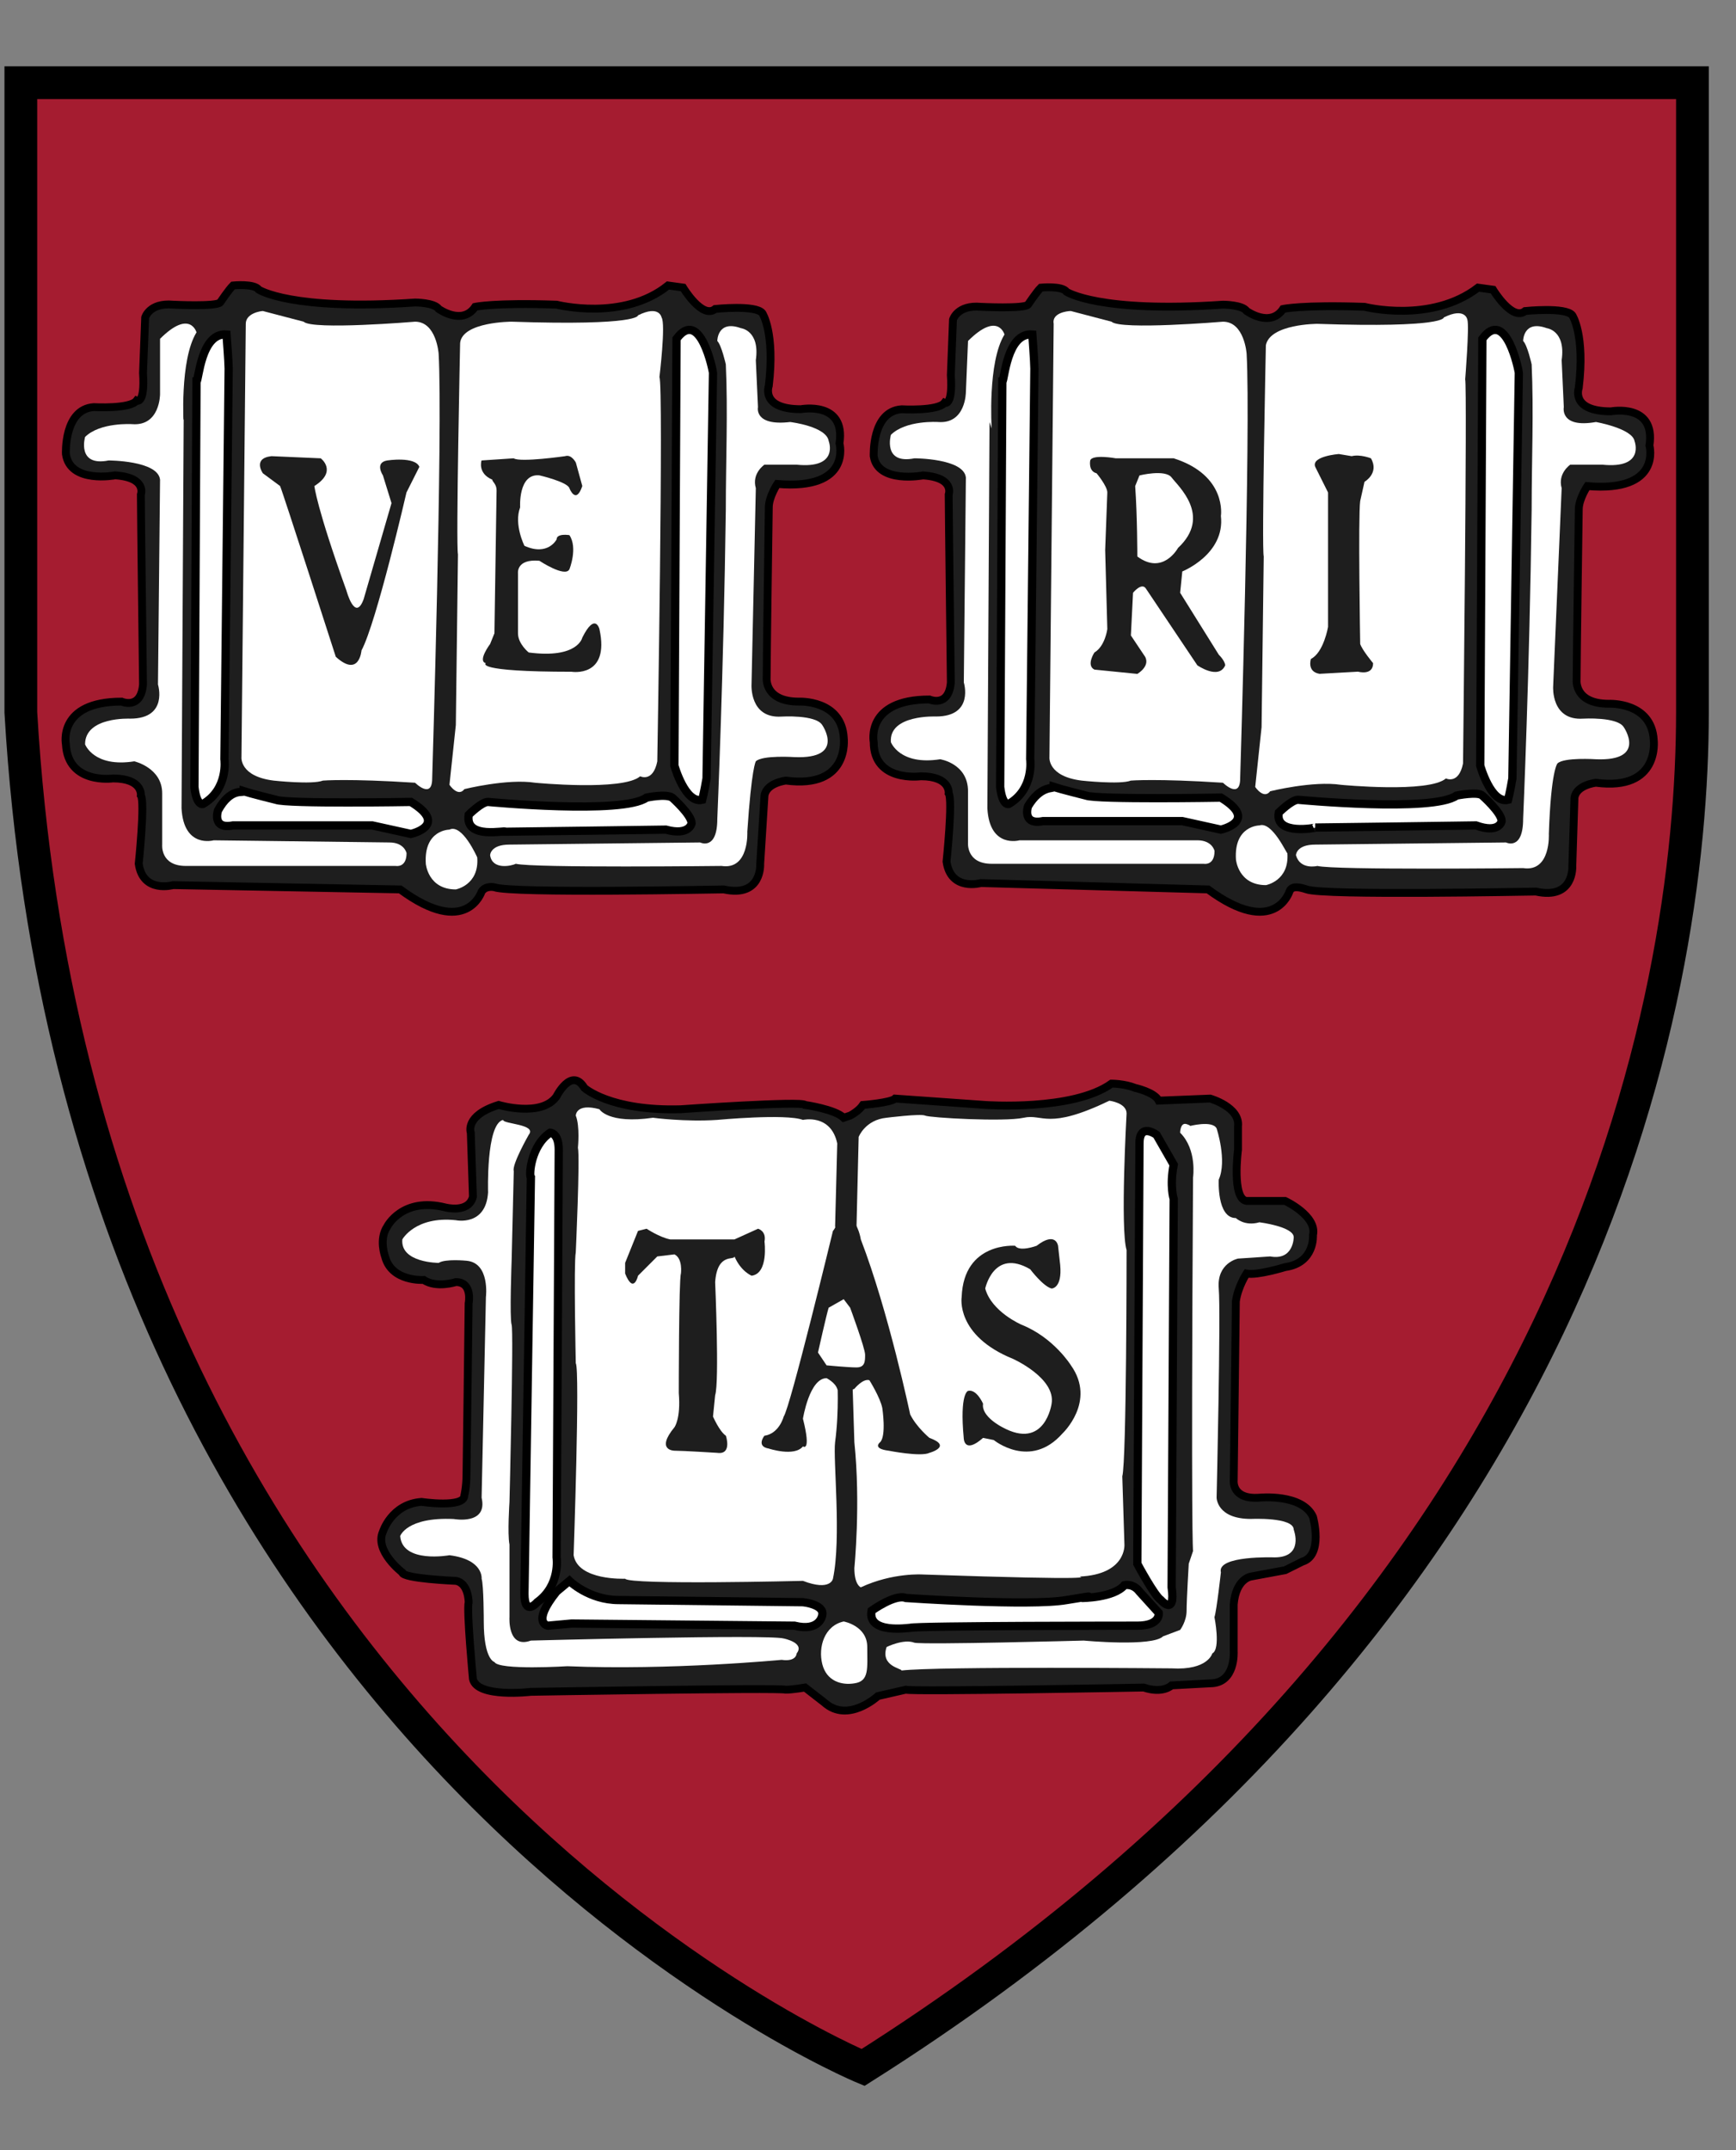 <svg width="21" height="26" viewBox="0 0 21 26" fill="none" xmlns="http://www.w3.org/2000/svg">
<rect x="0" y="0" width="21" height="26" fill="#808080" stroke="none"/>
<path d="M0.277 1H20.498V8.613C20.498 12.097 19.202 19.503 10.465 25C10.465 25 1.003 21.052 0.277 8.613V1Z" fill="#A51C30"/>
<path d="M0.252 1H20.473V8.613C20.473 12.097 19.176 19.477 10.44 25C10.44 25 0.978 21.077 0.252 8.613V1Z" stroke="black" stroke-width="0.396"/>
<path d="M15.598 10.781C15.598 10.781 15.417 11.348 14.613 10.755L11.865 10.678C11.865 10.678 11.502 10.781 11.45 10.419C11.45 10.419 11.528 9.671 11.476 9.594C11.476 9.594 11.502 9.387 11.139 9.387C11.139 9.387 10.569 9.465 10.569 8.974C10.569 8.974 10.465 8.458 11.243 8.458C11.243 8.458 11.476 8.561 11.502 8.252C11.502 8.252 11.476 6.136 11.476 5.981C11.476 5.981 11.554 5.774 11.165 5.749C11.165 5.749 10.621 5.852 10.569 5.516C10.569 5.516 10.543 4.974 10.906 4.949C10.906 4.949 11.347 4.974 11.425 4.871C11.425 4.871 11.528 4.923 11.502 4.536L11.528 3.865C11.528 3.865 11.58 3.684 11.865 3.71C11.865 3.71 12.384 3.736 12.436 3.684C12.436 3.684 12.539 3.529 12.591 3.478C12.591 3.478 12.85 3.452 12.902 3.529C12.902 3.529 13.291 3.787 14.795 3.684C14.795 3.684 15.028 3.684 15.08 3.761C15.08 3.761 15.365 3.968 15.521 3.736C15.521 3.736 15.754 3.684 16.506 3.71C16.506 3.71 17.309 3.916 17.88 3.478L18.061 3.503C18.061 3.503 18.294 3.89 18.45 3.761C18.45 3.761 18.942 3.71 19.02 3.813C19.02 3.813 19.176 4.045 19.098 4.69C19.098 4.69 18.994 4.974 19.487 4.974C19.487 4.974 20.031 4.871 19.953 5.387C19.953 5.387 20.109 5.955 19.202 5.878C19.202 5.878 19.098 6.032 19.098 6.161C19.098 6.161 19.072 8.02 19.072 8.226C19.072 8.226 19.046 8.51 19.461 8.51C19.461 8.51 19.979 8.484 20.005 8.949C20.005 8.949 20.083 9.568 19.305 9.465C19.305 9.465 19.072 9.49 19.046 9.645L19.02 10.471C19.02 10.471 19.046 10.884 18.579 10.781C18.502 10.781 16.013 10.832 15.806 10.755C15.728 10.729 15.624 10.703 15.598 10.781Z" fill="white"/>
<path d="M10.284 13.516C10.284 13.516 10.387 13.464 10.439 13.387C10.439 13.387 10.776 13.361 10.828 13.31L11.917 13.387C11.917 13.387 12.98 13.464 13.446 13.129C13.446 13.129 13.602 13.129 13.731 13.181C13.731 13.181 13.965 13.232 14.017 13.335L14.639 13.31C14.639 13.31 15.002 13.413 14.976 13.645V13.929C14.976 13.929 14.898 14.523 15.079 14.548H15.546C15.546 14.548 15.935 14.729 15.883 14.961C15.883 14.961 15.909 15.297 15.546 15.348C15.546 15.348 15.209 15.452 15.079 15.426C15.079 15.426 14.976 15.581 14.95 15.761L14.924 17.903C14.924 17.903 14.898 18.136 15.235 18.11C15.235 18.11 15.753 18.058 15.883 18.342C15.883 18.342 16.013 18.806 15.753 18.884L15.546 18.987L15.131 19.064C15.131 19.064 14.95 19.09 14.924 19.4V19.968C14.924 19.968 14.95 20.355 14.639 20.355L14.172 20.381C14.172 20.381 14.068 20.484 13.835 20.406C13.835 20.406 11.035 20.458 10.957 20.432L10.62 20.484C10.62 20.484 10.258 20.819 9.972 20.561L9.739 20.381C9.739 20.381 9.584 20.406 9.506 20.406C9.428 20.381 6.421 20.432 6.421 20.432C6.421 20.432 5.773 20.51 5.721 20.277C5.721 20.277 5.643 19.452 5.669 19.348C5.669 19.348 5.669 19.116 5.514 19.09C5.514 19.09 4.865 19.064 4.865 18.987C4.865 18.987 4.528 18.755 4.632 18.497C4.632 18.497 4.736 18.161 5.099 18.136C5.099 18.136 5.617 18.213 5.617 18.058C5.617 18.058 5.643 17.955 5.643 17.8C5.643 17.8 5.669 15.864 5.669 15.736C5.669 15.736 5.721 15.477 5.514 15.477C5.514 15.477 5.28 15.555 5.125 15.452C5.125 15.452 4.736 15.477 4.658 15.168C4.658 15.168 4.58 14.961 4.684 14.806C4.684 14.806 4.865 14.445 5.384 14.574C5.384 14.574 5.669 14.652 5.721 14.445L5.695 13.671C5.695 13.671 5.617 13.464 6.032 13.335C6.032 13.335 6.55 13.49 6.732 13.232C6.732 13.232 6.913 12.871 7.069 13.129C7.069 13.129 7.38 13.413 8.236 13.387C8.236 13.387 9.713 13.284 9.739 13.335C9.739 13.335 10.102 13.387 10.206 13.49L10.284 13.516Z" fill="white"/>
<path d="M5.826 10.781C5.826 10.781 5.644 11.348 4.841 10.755L2.093 10.703C2.093 10.703 1.73 10.806 1.678 10.445C1.678 10.445 1.756 9.697 1.704 9.619C1.704 9.619 1.73 9.413 1.367 9.413C1.367 9.413 0.823 9.49 0.797 9C0.797 9 0.693 8.484 1.471 8.484C1.471 8.484 1.704 8.587 1.73 8.277C1.73 8.277 1.704 6.161 1.704 5.981C1.704 5.981 1.782 5.774 1.393 5.748C1.393 5.748 0.848 5.852 0.797 5.49C0.797 5.49 0.771 4.948 1.134 4.923C1.134 4.923 1.574 4.948 1.652 4.845C1.652 4.845 1.756 4.897 1.73 4.51L1.756 3.839C1.756 3.839 1.808 3.658 2.093 3.684C2.093 3.684 2.611 3.71 2.663 3.658C2.663 3.658 2.767 3.503 2.819 3.452C2.819 3.452 3.078 3.426 3.13 3.503C3.13 3.503 3.519 3.761 5.022 3.658C5.022 3.658 5.255 3.658 5.307 3.736C5.307 3.736 5.592 3.942 5.748 3.71C5.748 3.71 5.981 3.658 6.733 3.684C6.733 3.684 7.537 3.89 8.081 3.452L8.263 3.477C8.263 3.477 8.496 3.865 8.652 3.736C8.652 3.736 9.144 3.684 9.222 3.787C9.222 3.787 9.377 4.019 9.3 4.665C9.3 4.665 9.196 4.948 9.688 4.948C9.688 4.948 10.233 4.845 10.155 5.361C10.155 5.361 10.311 5.929 9.403 5.852C9.403 5.852 9.3 6.006 9.3 6.136C9.3 6.136 9.274 7.994 9.274 8.2C9.274 8.2 9.248 8.484 9.663 8.484C9.663 8.484 10.181 8.458 10.207 8.923C10.207 8.923 10.285 9.542 9.507 9.439C9.507 9.439 9.274 9.465 9.248 9.619L9.196 10.445C9.196 10.445 9.222 10.858 8.755 10.755C8.677 10.755 6.189 10.806 5.981 10.729C5.981 10.729 5.878 10.703 5.826 10.781Z" fill="white"/>
<path d="M15.598 10.781C15.598 10.781 15.417 11.348 14.613 10.755L11.865 10.678C11.865 10.678 11.502 10.781 11.45 10.419C11.45 10.419 11.528 9.671 11.476 9.594C11.476 9.594 11.502 9.387 11.139 9.387C11.139 9.387 10.569 9.465 10.569 8.974C10.569 8.974 10.465 8.458 11.243 8.458C11.243 8.458 11.476 8.561 11.502 8.252C11.502 8.252 11.476 6.136 11.476 5.981C11.476 5.981 11.554 5.774 11.165 5.749C11.165 5.749 10.621 5.852 10.569 5.516C10.569 5.516 10.543 4.974 10.906 4.949C10.906 4.949 11.347 4.974 11.425 4.871C11.425 4.871 11.528 4.923 11.502 4.536L11.528 3.865C11.528 3.865 11.58 3.684 11.865 3.71C11.865 3.71 12.384 3.736 12.436 3.684C12.436 3.684 12.539 3.529 12.591 3.478C12.591 3.478 12.85 3.452 12.902 3.529C12.902 3.529 13.291 3.787 14.795 3.684C14.795 3.684 15.028 3.684 15.08 3.761C15.08 3.761 15.365 3.968 15.521 3.736C15.521 3.736 15.754 3.684 16.506 3.71C16.506 3.71 17.309 3.916 17.88 3.478L18.061 3.503C18.061 3.503 18.294 3.89 18.45 3.761C18.45 3.761 18.942 3.71 19.02 3.813C19.02 3.813 19.176 4.045 19.098 4.69C19.098 4.69 18.994 4.974 19.487 4.974C19.487 4.974 20.031 4.871 19.953 5.387C19.953 5.387 20.109 5.955 19.202 5.878C19.202 5.878 19.098 6.032 19.098 6.161C19.098 6.161 19.072 8.02 19.072 8.226C19.072 8.226 19.046 8.51 19.461 8.51C19.461 8.51 19.979 8.484 20.005 8.949C20.005 8.949 20.083 9.568 19.305 9.465C19.305 9.465 19.072 9.49 19.046 9.645L19.02 10.471C19.02 10.471 19.046 10.884 18.579 10.781C18.502 10.781 16.013 10.832 15.806 10.755C15.728 10.729 15.624 10.703 15.598 10.781Z" fill="#1E1E1E"/>
<path d="M15.598 10.781C15.598 10.781 15.417 11.348 14.613 10.755L11.865 10.678C11.865 10.678 11.502 10.781 11.45 10.419C11.45 10.419 11.528 9.671 11.476 9.594C11.476 9.594 11.502 9.387 11.139 9.387C11.139 9.387 10.569 9.465 10.569 8.974C10.569 8.974 10.465 8.458 11.243 8.458C11.243 8.458 11.476 8.561 11.502 8.252C11.502 8.252 11.476 6.136 11.476 5.981C11.476 5.981 11.554 5.774 11.165 5.749C11.165 5.749 10.621 5.852 10.569 5.516C10.569 5.516 10.543 4.974 10.906 4.949C10.906 4.949 11.347 4.974 11.425 4.871C11.425 4.871 11.528 4.923 11.502 4.536L11.528 3.865C11.528 3.865 11.58 3.684 11.865 3.71C11.865 3.71 12.384 3.736 12.436 3.684C12.436 3.684 12.539 3.529 12.591 3.478C12.591 3.478 12.85 3.452 12.902 3.529C12.902 3.529 13.291 3.787 14.795 3.684C14.795 3.684 15.028 3.684 15.08 3.761C15.08 3.761 15.365 3.968 15.521 3.736C15.521 3.736 15.754 3.684 16.506 3.71C16.506 3.71 17.309 3.916 17.88 3.478L18.061 3.503C18.061 3.503 18.294 3.89 18.45 3.761C18.45 3.761 18.942 3.71 19.02 3.813C19.02 3.813 19.176 4.045 19.098 4.69C19.098 4.69 18.994 4.974 19.487 4.974C19.487 4.974 20.031 4.871 19.953 5.387C19.953 5.387 20.109 5.955 19.202 5.878C19.202 5.878 19.098 6.032 19.098 6.161C19.098 6.161 19.072 8.02 19.072 8.226C19.072 8.226 19.046 8.51 19.461 8.51C19.461 8.51 19.979 8.484 20.005 8.949C20.005 8.949 20.083 9.568 19.305 9.465C19.305 9.465 19.072 9.49 19.046 9.645L19.02 10.471C19.02 10.471 19.046 10.884 18.579 10.781C18.502 10.781 16.013 10.832 15.806 10.755C15.728 10.729 15.624 10.703 15.598 10.781Z" stroke="black" stroke-width="0.095"/>
<path d="M12.488 4.045C12.488 4.045 12.513 4.38 12.513 4.458C12.513 4.535 12.462 9.18 12.462 9.18C12.462 9.18 12.513 9.542 12.202 9.722C12.202 9.722 12.125 9.748 12.099 9.516L12.125 4.613C12.15 4.613 12.176 4.019 12.488 4.045Z" fill="white"/>
<path d="M12.488 4.045C12.488 4.045 12.513 4.38 12.513 4.458C12.513 4.535 12.462 9.18 12.462 9.18C12.462 9.18 12.513 9.542 12.202 9.722C12.202 9.722 12.125 9.748 12.099 9.516L12.125 4.613C12.15 4.613 12.176 4.019 12.488 4.045Z" stroke="black" stroke-width="0.1"/>
<path d="M11.944 9.774C11.944 9.774 11.97 5.181 11.97 5.103C11.944 5.026 11.996 5.181 11.996 5.181C11.996 5.181 11.944 4.381 12.151 4.045C12.151 4.045 12.073 3.761 11.71 4.123L11.684 4.742C11.684 4.742 11.684 5.129 11.348 5.103C11.348 5.103 10.959 5.077 10.777 5.258C10.777 5.258 10.674 5.619 11.062 5.542C11.062 5.542 11.659 5.542 11.684 5.774L11.659 8.252C11.659 8.252 11.788 8.664 11.322 8.664C11.322 8.664 10.751 8.639 10.777 8.974C10.777 8.974 10.881 9.258 11.373 9.181C11.373 9.181 11.71 9.232 11.71 9.568V10.187C11.71 10.187 11.684 10.445 11.996 10.445H14.562C14.562 10.445 14.692 10.471 14.692 10.29C14.692 10.29 14.666 10.161 14.484 10.161H12.333C12.333 10.161 11.97 10.264 11.944 9.774Z" fill="white"/>
<path d="M12.436 9.749C12.436 9.749 12.358 9.981 12.617 9.929H14.302L14.769 10.032C14.769 10.032 15.236 9.929 14.769 9.645C14.769 9.645 13.265 9.671 13.136 9.62C13.136 9.62 12.825 9.542 12.747 9.516C12.747 9.542 12.591 9.49 12.436 9.749Z" fill="white"/>
<path d="M12.436 9.749C12.436 9.749 12.358 9.981 12.617 9.929H14.302L14.769 10.032C14.769 10.032 15.236 9.929 14.769 9.645C14.769 9.645 13.265 9.671 13.136 9.62C13.136 9.62 12.825 9.542 12.747 9.516C12.747 9.542 12.591 9.49 12.436 9.749Z" stroke="black" stroke-width="0.1"/>
<path d="M15.236 9.981C15.236 9.981 14.925 9.981 14.951 10.393C14.951 10.393 14.977 10.703 15.314 10.703C15.314 10.703 15.599 10.652 15.573 10.316C15.573 10.342 15.392 9.929 15.236 9.981Z" fill="white"/>
<path d="M15.469 9.826C15.469 9.826 15.624 9.671 15.702 9.671C15.702 9.671 17.335 9.826 17.62 9.62C17.62 9.62 17.879 9.568 17.931 9.62C17.931 9.62 18.165 9.826 18.165 9.929C18.165 9.929 18.139 10.084 17.854 9.981C17.854 9.981 16.013 10.007 15.909 10.007C15.935 10.007 15.417 10.11 15.469 9.826Z" fill="white"/>
<path d="M15.469 9.826C15.469 9.826 15.624 9.671 15.702 9.671C15.702 9.671 17.335 9.826 17.62 9.62C17.62 9.62 17.879 9.568 17.931 9.62C17.931 9.62 18.165 9.826 18.165 9.929C18.165 9.929 18.139 10.084 17.854 9.981C17.854 9.981 16.013 10.007 15.909 10.007C15.935 10.007 15.417 10.11 15.469 9.826Z" stroke="black" stroke-width="0.1"/>
<path d="M15.677 10.342C15.677 10.342 15.677 10.213 15.91 10.213L18.217 10.187C18.217 10.187 18.425 10.29 18.425 9.903C18.425 9.903 18.503 8.123 18.528 6.161C18.528 5.568 18.554 4.974 18.528 4.406C18.528 4.406 18.477 4.174 18.425 4.123C18.425 4.123 18.425 3.865 18.71 3.968C18.71 3.968 18.943 3.994 18.891 4.355L18.917 4.923C18.917 4.923 18.865 5.181 19.306 5.103C19.306 5.103 19.747 5.181 19.773 5.335C19.773 5.335 19.902 5.671 19.384 5.619H18.995C18.995 5.619 18.84 5.723 18.891 5.903L18.788 8.303C18.788 8.303 18.762 8.716 19.151 8.69C19.151 8.69 19.565 8.665 19.643 8.794C19.643 8.794 19.928 9.206 19.306 9.181C19.306 9.181 18.917 9.155 18.84 9.232C18.84 9.232 18.762 9.31 18.736 10.084C18.736 10.084 18.762 10.548 18.425 10.497C18.425 10.497 16.143 10.523 15.936 10.471C15.936 10.471 15.729 10.523 15.677 10.342Z" fill="white"/>
<path d="M12.746 3.916L12.695 9.155C12.695 9.155 12.669 9.387 13.084 9.439C13.084 9.439 13.55 9.49 13.68 9.439C13.68 9.439 13.991 9.413 14.794 9.465C14.794 9.465 15.002 9.671 15.002 9.413C15.002 9.413 15.132 5.181 15.08 4.277C15.08 4.277 15.054 3.89 14.794 3.89C14.794 3.89 13.55 3.994 13.446 3.89L12.954 3.761C12.902 3.761 12.721 3.787 12.746 3.916Z" fill="white"/>
<path d="M15.313 4.174C15.313 4.174 15.261 6.626 15.287 6.729L15.261 8.793L15.184 9.516C15.184 9.516 15.287 9.671 15.365 9.568C15.365 9.568 15.883 9.439 16.221 9.49C16.221 9.49 17.283 9.593 17.491 9.413C17.491 9.413 17.646 9.49 17.698 9.232C17.698 9.232 17.75 4.664 17.724 4.587C17.724 4.587 17.776 3.942 17.75 3.864C17.75 3.864 17.724 3.71 17.465 3.839C17.465 3.839 17.491 3.968 15.935 3.916C15.935 3.916 15.365 3.916 15.313 4.174Z" fill="white"/>
<path d="M17.932 4.097L17.906 9.258C17.906 9.258 18.036 9.723 18.243 9.671C18.243 9.671 18.269 9.568 18.295 9.413L18.373 4.51C18.373 4.484 18.217 3.71 17.932 4.097Z" fill="white"/>
<path d="M17.932 4.097L17.906 9.258C17.906 9.258 18.036 9.723 18.243 9.671C18.243 9.671 18.269 9.568 18.295 9.413L18.373 4.51C18.373 4.484 18.217 3.71 17.932 4.097Z" stroke="black" stroke-width="0.1"/>
<path d="M15.91 5.645C15.858 5.516 16.195 5.49 16.195 5.49L16.351 5.516C16.454 5.49 16.584 5.542 16.584 5.542C16.688 5.722 16.506 5.826 16.506 5.826L16.454 6.058C16.428 6.239 16.454 7.787 16.454 7.787C16.48 7.864 16.61 8.019 16.61 8.019C16.61 8.174 16.428 8.122 16.428 8.122L15.962 8.148C15.806 8.122 15.858 7.968 15.858 7.968C16.013 7.89 16.065 7.581 16.065 7.581V5.955L15.91 5.645Z" fill="#1E1E1E"/>
<path d="M13.706 7.168L13.68 7.684L13.835 7.916C13.939 8.045 13.758 8.149 13.758 8.149L13.239 8.097C13.136 8.045 13.239 7.89 13.239 7.89C13.369 7.813 13.395 7.607 13.395 7.607L13.369 6.652L13.395 5.955C13.395 5.878 13.265 5.723 13.265 5.723C13.162 5.697 13.188 5.568 13.188 5.568C13.213 5.49 13.498 5.542 13.498 5.542H14.198C14.847 5.749 14.769 6.239 14.769 6.239C14.821 6.703 14.302 6.91 14.302 6.91L14.276 7.168L14.743 7.916C14.821 7.994 14.821 8.045 14.821 8.045C14.743 8.226 14.484 8.045 14.484 8.045L13.861 7.116C13.81 7.039 13.706 7.168 13.706 7.168ZM13.732 5.878C13.758 6.239 13.758 6.729 13.758 6.729C14.069 6.961 14.25 6.626 14.25 6.626C14.665 6.239 14.25 5.878 14.173 5.774C14.095 5.671 13.784 5.749 13.784 5.749L13.732 5.878Z" fill="#1E1E1E"/>
<path d="M10.284 13.516C10.284 13.516 10.387 13.464 10.439 13.387C10.439 13.387 10.776 13.361 10.828 13.31L11.917 13.387C11.917 13.387 12.98 13.464 13.446 13.129C13.446 13.129 13.602 13.129 13.731 13.181C13.731 13.181 13.965 13.232 14.017 13.335L14.639 13.31C14.639 13.31 15.002 13.413 14.976 13.645V13.929C14.976 13.929 14.898 14.523 15.079 14.548H15.546C15.546 14.548 15.935 14.729 15.883 14.961C15.883 14.961 15.909 15.297 15.546 15.348C15.546 15.348 15.209 15.452 15.079 15.426C15.079 15.426 14.976 15.581 14.95 15.761L14.924 17.903C14.924 17.903 14.898 18.136 15.235 18.11C15.235 18.11 15.753 18.058 15.883 18.342C15.883 18.342 16.013 18.806 15.753 18.884L15.546 18.987L15.131 19.064C15.131 19.064 14.95 19.09 14.924 19.4V19.968C14.924 19.968 14.95 20.355 14.639 20.355L14.172 20.381C14.172 20.381 14.068 20.484 13.835 20.406C13.835 20.406 11.035 20.458 10.957 20.432L10.62 20.484C10.62 20.484 10.258 20.819 9.972 20.561L9.739 20.381C9.739 20.381 9.584 20.406 9.506 20.406C9.428 20.381 6.421 20.432 6.421 20.432C6.421 20.432 5.773 20.51 5.721 20.277C5.721 20.277 5.643 19.452 5.669 19.348C5.669 19.348 5.669 19.116 5.514 19.09C5.514 19.09 4.865 19.064 4.865 18.987C4.865 18.987 4.528 18.755 4.632 18.497C4.632 18.497 4.736 18.161 5.099 18.136C5.099 18.136 5.617 18.213 5.617 18.058C5.617 18.058 5.643 17.955 5.643 17.8C5.643 17.8 5.669 15.864 5.669 15.736C5.669 15.736 5.721 15.477 5.514 15.477C5.514 15.477 5.28 15.555 5.125 15.452C5.125 15.452 4.736 15.477 4.658 15.168C4.658 15.168 4.58 14.961 4.684 14.806C4.684 14.806 4.865 14.445 5.384 14.574C5.384 14.574 5.669 14.652 5.721 14.445L5.695 13.671C5.695 13.671 5.617 13.464 6.032 13.335C6.032 13.335 6.55 13.49 6.732 13.232C6.732 13.232 6.913 12.871 7.069 13.129C7.069 13.129 7.38 13.413 8.236 13.387C8.236 13.387 9.713 13.284 9.739 13.335C9.739 13.335 10.102 13.387 10.206 13.49L10.284 13.516Z" fill="#1E1E1E"/>
<path d="M10.284 13.49C10.284 13.49 10.387 13.438 10.439 13.361C10.439 13.361 10.776 13.335 10.828 13.284L11.917 13.361C11.917 13.361 12.98 13.438 13.446 13.103C13.446 13.103 13.602 13.103 13.731 13.155C13.731 13.155 13.965 13.206 14.017 13.309L14.639 13.284C14.639 13.284 15.002 13.387 14.976 13.619V13.903C14.976 13.903 14.898 14.497 15.079 14.522H15.546C15.546 14.522 15.935 14.703 15.883 14.935C15.883 14.935 15.909 15.271 15.546 15.322C15.546 15.322 15.209 15.426 15.079 15.4C15.079 15.4 14.976 15.555 14.95 15.735L14.924 17.903C14.924 17.903 14.898 18.135 15.235 18.11C15.235 18.11 15.753 18.058 15.883 18.342C15.883 18.342 16.013 18.806 15.753 18.884L15.546 18.987L15.131 19.064C15.131 19.064 14.95 19.09 14.924 19.4V19.968C14.924 19.968 14.95 20.355 14.639 20.355L14.172 20.38C14.172 20.38 14.068 20.484 13.835 20.406C13.835 20.406 11.035 20.458 10.957 20.432L10.62 20.509C10.62 20.509 10.258 20.845 9.972 20.587L9.739 20.406C9.739 20.406 9.584 20.432 9.506 20.432C9.428 20.406 6.421 20.458 6.421 20.458C6.421 20.458 5.773 20.535 5.721 20.303C5.721 20.303 5.643 19.477 5.669 19.374C5.669 19.374 5.669 19.142 5.514 19.116C5.514 19.116 4.865 19.09 4.865 19.013C4.865 19.013 4.528 18.755 4.632 18.522C4.632 18.522 4.736 18.187 5.099 18.161C5.099 18.161 5.617 18.238 5.617 18.084C5.617 18.084 5.643 17.98 5.643 17.826C5.643 17.826 5.669 15.89 5.669 15.761C5.669 15.761 5.721 15.503 5.514 15.503C5.514 15.503 5.28 15.58 5.125 15.477C5.125 15.477 4.736 15.503 4.658 15.193C4.658 15.193 4.58 14.987 4.684 14.832C4.684 14.832 4.865 14.471 5.384 14.6C5.384 14.6 5.669 14.677 5.721 14.471L5.695 13.697C5.695 13.697 5.617 13.49 6.032 13.361C6.032 13.361 6.55 13.516 6.732 13.258C6.732 13.258 6.913 12.897 7.069 13.155C7.069 13.155 7.38 13.438 8.236 13.413C8.236 13.413 9.713 13.309 9.739 13.361C9.739 13.361 10.102 13.413 10.206 13.516L10.284 13.49Z" stroke="black" stroke-width="0.095"/>
<path d="M10.725 19.916C10.725 19.916 10.932 19.813 11.062 19.864C11.191 19.89 13.11 19.838 13.11 19.838C13.11 19.838 13.939 19.916 14.069 19.787L14.276 19.709C14.276 19.709 14.354 19.606 14.354 19.477C14.354 19.348 14.38 18.909 14.38 18.909L14.432 18.755C14.432 18.755 14.406 18.6 14.432 14.239C14.432 14.239 14.483 13.903 14.276 13.697C14.276 13.697 14.276 13.568 14.354 13.593C14.432 13.619 14.38 13.619 14.38 13.619C14.38 13.619 14.665 13.542 14.717 13.645C14.717 13.645 14.846 14.032 14.743 14.264C14.743 14.264 14.717 14.729 14.95 14.729C14.95 14.729 15.054 14.832 15.235 14.78C15.235 14.78 15.65 14.832 15.65 14.961C15.65 14.961 15.65 15.245 15.365 15.193L14.976 15.219C14.976 15.219 14.717 15.271 14.743 15.58C14.769 15.89 14.717 18.109 14.717 18.109C14.717 18.109 14.717 18.367 15.132 18.367C15.132 18.367 15.65 18.342 15.65 18.497C15.65 18.497 15.78 18.832 15.417 18.832C15.417 18.832 14.717 18.806 14.769 19.013C14.769 19.013 14.717 19.477 14.691 19.555C14.691 19.555 14.769 19.942 14.665 19.993C14.665 19.993 14.613 20.2 14.172 20.174C14.172 20.174 11.347 20.148 10.906 20.2C10.906 20.174 10.647 20.148 10.725 19.916Z" fill="white"/>
<path d="M10.206 19.607C10.206 19.607 10.491 19.658 10.491 19.916C10.491 20.174 10.517 20.329 10.336 20.355C10.18 20.381 9.999 20.329 9.947 20.123C9.895 19.916 9.973 19.658 10.206 19.607Z" fill="white"/>
<path d="M10.543 19.477C10.543 19.477 10.828 19.271 10.958 19.323C10.958 19.323 12.461 19.426 12.902 19.348C13.369 19.271 13.083 19.323 13.083 19.323C13.083 19.323 13.472 19.323 13.602 19.168C13.602 19.168 13.706 19.142 13.783 19.245L14.017 19.503C14.017 19.503 14.043 19.658 13.757 19.658C13.757 19.658 11.087 19.658 11.009 19.684C10.984 19.684 10.491 19.761 10.543 19.477Z" fill="white"/>
<path d="M10.543 19.477C10.543 19.477 10.828 19.271 10.958 19.323C10.958 19.323 12.461 19.426 12.902 19.348C13.369 19.271 13.083 19.323 13.083 19.323C13.083 19.323 13.472 19.323 13.602 19.168C13.602 19.168 13.706 19.142 13.783 19.245L14.017 19.503C14.017 19.503 14.043 19.658 13.757 19.658C13.757 19.658 11.087 19.658 11.009 19.684C10.984 19.684 10.491 19.761 10.543 19.477Z" stroke="black" stroke-width="0.1"/>
<path d="M6.655 13.697C6.655 13.697 6.759 13.697 6.759 13.903L6.733 18.832C6.733 18.832 6.784 19.168 6.499 19.374C6.499 19.374 6.344 19.555 6.344 19.271L6.422 14.239C6.396 14.213 6.422 13.852 6.655 13.697Z" fill="white"/>
<path d="M6.655 13.697C6.655 13.697 6.759 13.697 6.759 13.903L6.733 18.832C6.733 18.832 6.784 19.168 6.499 19.374C6.499 19.374 6.344 19.555 6.344 19.271L6.422 14.239C6.396 14.213 6.422 13.852 6.655 13.697Z" stroke="black" stroke-width="0.1"/>
<path d="M6.396 13.722C6.396 13.722 6.189 14.084 6.215 14.161L6.189 15.245C6.189 15.245 6.163 15.942 6.189 16.019C6.215 16.097 6.163 18.161 6.163 18.161C6.163 18.161 6.137 18.548 6.163 18.677V19.555C6.163 19.555 6.137 19.942 6.422 19.838C6.422 19.838 9.3 19.761 9.481 19.813C9.481 19.813 9.74 19.864 9.637 19.993C9.637 19.993 9.637 20.097 9.455 20.071C9.455 20.071 8.107 20.2 6.863 20.148C6.863 20.148 6.033 20.2 5.981 20.097C5.981 20.097 5.852 20.071 5.852 19.606C5.852 19.606 5.852 19.168 5.826 19.09C5.826 19.09 5.852 18.858 5.437 18.806C5.437 18.806 4.867 18.91 4.841 18.574C4.841 18.574 4.919 18.342 5.489 18.368C5.489 18.368 5.904 18.445 5.826 18.11L5.878 15.684C5.878 15.684 5.93 15.271 5.644 15.245C5.644 15.245 5.385 15.219 5.307 15.271C5.307 15.271 4.841 15.271 4.867 14.987C4.867 14.987 5.022 14.703 5.515 14.755C5.515 14.755 5.878 14.832 5.904 14.419C5.904 14.419 5.878 13.593 6.085 13.542C6.085 13.593 6.5 13.593 6.396 13.722Z" fill="white"/>
<path d="M6.888 19.116C6.888 19.116 7.122 19.348 7.485 19.348L9.714 19.374C9.714 19.374 9.973 19.4 9.947 19.529C9.947 19.529 9.922 19.735 9.61 19.658L6.914 19.632L6.629 19.658C6.629 19.658 6.422 19.632 6.733 19.245L6.888 19.116Z" fill="white"/>
<path d="M6.888 19.116C6.888 19.116 7.122 19.348 7.485 19.348L9.714 19.374C9.714 19.374 9.973 19.4 9.947 19.529C9.947 19.529 9.922 19.735 9.61 19.658L6.914 19.632L6.629 19.658C6.629 19.658 6.422 19.632 6.733 19.245L6.888 19.116Z" stroke="black" stroke-width="0.1"/>
<path d="M13.758 18.91C13.758 18.91 13.965 19.297 14.043 19.348C14.043 19.348 14.224 19.555 14.173 19.193L14.198 14.497C14.198 14.497 14.147 14.342 14.198 14.084L13.991 13.723C13.991 13.723 13.784 13.568 13.784 13.826L13.758 18.832V18.91Z" fill="white"/>
<path d="M13.758 18.91C13.758 18.91 13.965 19.297 14.043 19.348C14.043 19.348 14.224 19.555 14.173 19.193L14.198 14.497C14.198 14.497 14.147 14.342 14.198 14.084L13.991 13.723C13.991 13.723 13.784 13.568 13.784 13.826L13.758 18.832V18.91Z" stroke="black" stroke-width="0.1"/>
<path d="M10.128 16.665C10.128 16.665 10.154 17.052 10.102 17.439C10.076 17.645 10.18 18.6 10.076 19.09C10.076 19.09 10.05 19.245 9.713 19.116C9.713 19.116 7.613 19.168 7.562 19.09C7.562 19.09 6.991 19.116 6.939 18.806C6.939 18.806 7.017 16.561 6.965 16.484C6.965 16.484 6.939 15.271 6.965 15.142C6.965 15.142 7.017 14.006 6.991 13.877C6.991 13.877 7.017 13.619 6.965 13.49C6.965 13.49 6.965 13.335 7.251 13.413C7.251 13.413 7.354 13.594 7.899 13.516C7.899 13.516 8.287 13.568 8.676 13.542C8.676 13.542 9.506 13.464 9.713 13.542C9.713 13.542 10.05 13.464 10.128 13.826L10.102 14.832L10.206 15.168L10.309 15.09L10.361 14.832L10.387 13.748C10.387 13.748 10.465 13.542 10.724 13.516C10.724 13.516 11.139 13.464 11.191 13.49C11.243 13.516 12.15 13.568 12.383 13.516C12.617 13.464 12.669 13.671 13.42 13.31C13.42 13.31 13.628 13.335 13.628 13.464C13.628 13.464 13.55 14.858 13.628 15.116C13.628 15.116 13.628 17.671 13.576 17.852L13.602 18.677C13.602 18.677 13.628 19.039 13.057 19.064C13.057 19.064 13.42 19.116 11.165 19.039C11.165 19.039 10.802 19.013 10.413 19.194C10.413 19.194 10.335 19.168 10.335 18.961C10.335 18.961 10.413 18.187 10.335 17.439L10.309 16.613L10.128 16.665Z" fill="white"/>
<path d="M8.651 15.503C8.651 15.503 8.703 16.716 8.651 16.871L8.625 17.129C8.625 17.129 8.703 17.309 8.781 17.361C8.781 17.361 8.859 17.593 8.677 17.568C8.677 17.568 8.262 17.542 8.159 17.542C8.159 17.542 7.925 17.542 8.159 17.258C8.159 17.258 8.237 17.155 8.211 16.845C8.211 16.845 8.211 15.477 8.237 15.4C8.237 15.4 8.262 15.219 8.159 15.168L7.951 15.193L7.718 15.426C7.718 15.426 7.666 15.658 7.562 15.4V15.271L7.718 14.884L7.822 14.858C7.822 14.858 7.977 14.961 8.107 14.987H8.885L9.17 14.858C9.17 14.858 9.273 14.884 9.248 15.013C9.248 15.013 9.299 15.4 9.092 15.426C9.092 15.426 8.962 15.374 8.885 15.193C8.885 15.245 8.677 15.142 8.651 15.503Z" fill="#1E1E1E"/>
<path d="M12.28 15.064C12.28 15.064 11.658 15.013 11.633 15.684C11.633 15.684 11.555 16.148 12.255 16.432C12.255 16.432 12.773 16.664 12.721 16.974C12.721 16.974 12.643 17.542 12.125 17.258C12.125 17.258 11.866 17.129 11.892 16.974C11.892 16.974 11.814 16.793 11.71 16.819C11.71 16.819 11.607 16.845 11.658 17.387C11.658 17.387 11.658 17.593 11.892 17.387L12.021 17.413C12.021 17.413 12.462 17.774 12.851 17.335C12.851 17.335 13.266 16.948 12.955 16.51C12.955 16.51 12.747 16.174 12.358 16.019C12.358 16.019 11.995 15.864 11.918 15.581C11.918 15.581 12.021 15.09 12.462 15.348C12.462 15.348 12.618 15.555 12.721 15.581C12.721 15.581 12.851 15.581 12.825 15.297L12.799 15.064C12.799 15.064 12.773 14.884 12.54 15.064C12.54 15.064 12.332 15.142 12.28 15.064Z" fill="#1E1E1E"/>
<path d="M10.284 14.729C10.387 14.806 10.413 14.987 10.413 14.987C10.75 15.864 11.01 17.103 11.01 17.103C11.087 17.258 11.243 17.387 11.243 17.387C11.528 17.49 11.243 17.568 11.243 17.568C11.139 17.619 10.75 17.542 10.75 17.542C10.543 17.516 10.647 17.439 10.647 17.439C10.724 17.361 10.673 17.026 10.673 17.026C10.647 16.897 10.517 16.69 10.517 16.69C10.439 16.665 10.335 16.794 10.335 16.794C10.335 16.794 10.154 16.871 10.128 16.794C10.102 16.716 9.999 16.665 9.999 16.665C9.791 16.665 9.713 17.155 9.713 17.155C9.817 17.568 9.713 17.49 9.713 17.49C9.61 17.619 9.299 17.516 9.299 17.516C9.143 17.49 9.247 17.361 9.247 17.361C9.428 17.335 9.48 17.129 9.48 17.129C9.558 17.026 10.076 14.884 10.076 14.884C10.128 14.832 10.154 14.652 10.284 14.729ZM10.024 15.813C9.999 15.89 9.895 16.355 9.895 16.355L9.999 16.51C9.999 16.51 10.258 16.535 10.361 16.535C10.465 16.535 10.465 16.458 10.465 16.381C10.465 16.303 10.284 15.813 10.284 15.813L10.206 15.71L10.024 15.813Z" fill="#1E1E1E"/>
<path d="M5.826 10.781C5.826 10.781 5.644 11.348 4.841 10.755L2.093 10.703C2.093 10.703 1.73 10.806 1.678 10.445C1.678 10.445 1.756 9.697 1.704 9.619C1.704 9.619 1.73 9.413 1.367 9.413C1.367 9.413 0.823 9.49 0.797 9C0.797 9 0.693 8.484 1.471 8.484C1.471 8.484 1.704 8.587 1.73 8.277C1.73 8.277 1.704 6.161 1.704 5.981C1.704 5.981 1.782 5.774 1.393 5.748C1.393 5.748 0.848 5.852 0.797 5.49C0.797 5.49 0.771 4.948 1.134 4.923C1.134 4.923 1.574 4.948 1.652 4.845C1.652 4.845 1.756 4.897 1.73 4.51L1.756 3.839C1.756 3.839 1.808 3.658 2.093 3.684C2.093 3.684 2.611 3.71 2.663 3.658C2.663 3.658 2.767 3.503 2.819 3.452C2.819 3.452 3.078 3.426 3.13 3.503C3.13 3.503 3.519 3.761 5.022 3.658C5.022 3.658 5.255 3.658 5.307 3.736C5.307 3.736 5.592 3.942 5.748 3.71C5.748 3.71 5.981 3.658 6.733 3.684C6.733 3.684 7.537 3.89 8.081 3.452L8.263 3.477C8.263 3.477 8.496 3.865 8.652 3.736C8.652 3.736 9.144 3.684 9.222 3.787C9.222 3.787 9.377 4.019 9.3 4.665C9.3 4.665 9.196 4.948 9.688 4.948C9.688 4.948 10.233 4.845 10.155 5.361C10.155 5.361 10.311 5.929 9.403 5.852C9.403 5.852 9.3 6.006 9.3 6.136C9.3 6.136 9.274 7.994 9.274 8.2C9.274 8.2 9.248 8.484 9.663 8.484C9.663 8.484 10.181 8.458 10.207 8.923C10.207 8.923 10.285 9.542 9.507 9.439C9.507 9.439 9.274 9.465 9.248 9.619L9.196 10.445C9.196 10.445 9.222 10.858 8.755 10.755C8.677 10.755 6.189 10.806 5.981 10.729C5.981 10.729 5.878 10.703 5.826 10.781Z" fill="#1E1E1E"/>
<path d="M5.826 10.781C5.826 10.781 5.644 11.348 4.841 10.755L2.093 10.703C2.093 10.703 1.73 10.806 1.678 10.445C1.678 10.445 1.756 9.697 1.704 9.619C1.704 9.619 1.73 9.413 1.367 9.413C1.367 9.413 0.823 9.49 0.797 9C0.797 9 0.693 8.484 1.471 8.484C1.471 8.484 1.704 8.587 1.73 8.277C1.73 8.277 1.704 6.161 1.704 5.981C1.704 5.981 1.782 5.774 1.393 5.748C1.393 5.748 0.848 5.852 0.797 5.49C0.797 5.49 0.771 4.948 1.134 4.923C1.134 4.923 1.574 4.948 1.652 4.845C1.652 4.845 1.756 4.897 1.73 4.51L1.756 3.839C1.756 3.839 1.808 3.658 2.093 3.684C2.093 3.684 2.611 3.71 2.663 3.658C2.663 3.658 2.767 3.503 2.819 3.452C2.819 3.452 3.078 3.426 3.13 3.503C3.13 3.503 3.519 3.761 5.022 3.658C5.022 3.658 5.255 3.658 5.307 3.736C5.307 3.736 5.592 3.942 5.748 3.71C5.748 3.71 5.981 3.658 6.733 3.684C6.733 3.684 7.537 3.89 8.081 3.452L8.263 3.477C8.263 3.477 8.496 3.865 8.652 3.736C8.652 3.736 9.144 3.684 9.222 3.787C9.222 3.787 9.377 4.019 9.3 4.665C9.3 4.665 9.196 4.948 9.688 4.948C9.688 4.948 10.233 4.845 10.155 5.361C10.155 5.361 10.311 5.929 9.403 5.852C9.403 5.852 9.3 6.006 9.3 6.136C9.3 6.136 9.274 7.994 9.274 8.2C9.274 8.2 9.248 8.484 9.663 8.484C9.663 8.484 10.181 8.458 10.207 8.923C10.207 8.923 10.285 9.542 9.507 9.439C9.507 9.439 9.274 9.465 9.248 9.619L9.196 10.445C9.196 10.445 9.222 10.858 8.755 10.755C8.677 10.755 6.189 10.806 5.981 10.729C5.981 10.729 5.878 10.703 5.826 10.781Z" stroke="black" stroke-width="0.095"/>
<path d="M2.74 4.045C2.74 4.045 2.766 4.38 2.766 4.458C2.766 4.535 2.715 9.18 2.715 9.18C2.715 9.18 2.766 9.542 2.455 9.722C2.455 9.722 2.377 9.748 2.352 9.516L2.377 4.613C2.403 4.613 2.429 4.019 2.74 4.045Z" fill="white"/>
<path d="M2.74 4.045C2.74 4.045 2.766 4.38 2.766 4.458C2.766 4.535 2.715 9.18 2.715 9.18C2.715 9.18 2.766 9.542 2.455 9.722C2.455 9.722 2.377 9.748 2.352 9.516L2.377 4.613C2.403 4.613 2.429 4.019 2.74 4.045Z" stroke="black" stroke-width="0.1"/>
<path d="M2.196 9.774C2.196 9.774 2.222 5.181 2.222 5.077C2.196 5 2.222 5.155 2.222 5.155C2.222 5.155 2.17 4.355 2.377 4.019C2.377 4.019 2.299 3.735 1.936 4.097V4.768C1.936 4.768 1.936 5.155 1.599 5.129C1.599 5.129 1.211 5.103 1.029 5.284C1.029 5.284 0.925 5.645 1.314 5.568C1.314 5.568 1.911 5.568 1.936 5.8L1.911 8.277C1.911 8.277 2.04 8.69 1.574 8.69C1.574 8.69 1.029 8.664 1.029 9C1.029 9 1.133 9.284 1.625 9.206C1.625 9.206 1.962 9.284 1.962 9.593V10.213C1.962 10.213 1.936 10.471 2.248 10.471H4.788C4.788 10.471 4.918 10.497 4.918 10.316C4.918 10.316 4.892 10.187 4.71 10.187L2.585 10.161C2.585 10.161 2.222 10.264 2.196 9.774Z" fill="white"/>
<path d="M2.637 9.8C2.637 9.8 2.559 10.032 2.818 9.981H4.503L4.97 10.084C4.97 10.084 5.437 9.981 4.97 9.697C4.97 9.697 3.466 9.723 3.337 9.671C3.337 9.671 3.026 9.594 2.948 9.568C2.948 9.594 2.792 9.516 2.637 9.8Z" fill="white"/>
<path d="M2.637 9.8C2.637 9.8 2.559 10.032 2.818 9.981H4.503L4.97 10.084C4.97 10.084 5.437 9.981 4.97 9.697C4.97 9.697 3.466 9.723 3.337 9.671C3.337 9.671 3.026 9.594 2.948 9.568C2.948 9.594 2.792 9.516 2.637 9.8Z" stroke="black" stroke-width="0.1"/>
<path d="M5.436 10.032C5.436 10.032 5.125 10.032 5.151 10.445C5.151 10.445 5.177 10.755 5.514 10.755C5.514 10.755 5.799 10.703 5.773 10.368C5.773 10.368 5.592 9.955 5.436 10.032Z" fill="white"/>
<path d="M5.67 9.852C5.67 9.852 5.825 9.697 5.903 9.697C5.903 9.697 7.536 9.852 7.821 9.645C7.821 9.645 8.055 9.594 8.132 9.645C8.132 9.645 8.366 9.852 8.366 9.955C8.366 9.955 8.34 10.11 8.055 10.032C8.055 10.032 6.188 10.058 6.11 10.058C6.136 10.032 5.618 10.161 5.67 9.852Z" fill="white"/>
<path d="M5.67 9.852C5.67 9.852 5.825 9.697 5.903 9.697C5.903 9.697 7.536 9.852 7.821 9.645C7.821 9.645 8.055 9.594 8.132 9.645C8.132 9.645 8.366 9.852 8.366 9.955C8.366 9.955 8.34 10.11 8.055 10.032C8.055 10.032 6.188 10.058 6.11 10.058C6.136 10.032 5.618 10.161 5.67 9.852Z" stroke="black" stroke-width="0.1"/>
<path d="M5.929 10.342C5.929 10.342 5.929 10.213 6.162 10.213L8.469 10.187C8.469 10.187 8.677 10.29 8.677 9.903C8.677 9.903 8.754 8.123 8.78 6.161C8.78 5.568 8.806 4.974 8.78 4.406C8.78 4.406 8.728 4.174 8.677 4.123C8.677 4.123 8.677 3.865 8.962 3.968C8.962 3.968 9.195 3.994 9.143 4.355L9.169 4.923C9.169 4.923 9.117 5.155 9.558 5.103C9.558 5.103 9.999 5.155 10.025 5.335C10.025 5.335 10.154 5.671 9.636 5.619H9.247C9.247 5.619 9.091 5.723 9.143 5.903L9.091 8.277C9.091 8.277 9.065 8.69 9.454 8.665C9.454 8.665 9.869 8.639 9.947 8.768C9.947 8.768 10.232 9.181 9.61 9.155C9.61 9.155 9.221 9.129 9.143 9.206C9.143 9.206 9.091 9.284 9.04 10.058C9.04 10.058 9.065 10.523 8.728 10.471C8.728 10.471 6.447 10.497 6.24 10.445C6.188 10.471 5.955 10.523 5.929 10.342Z" fill="white"/>
<path d="M2.973 3.916L2.921 9.155C2.921 9.155 2.895 9.387 3.31 9.439C3.31 9.439 3.777 9.49 3.906 9.439C3.906 9.439 4.217 9.413 5.021 9.465C5.021 9.465 5.228 9.671 5.228 9.413C5.228 9.413 5.358 5.181 5.306 4.277C5.306 4.277 5.28 3.89 5.021 3.89C5.021 3.89 3.777 3.994 3.673 3.89L3.18 3.761C3.155 3.761 2.973 3.787 2.973 3.916Z" fill="white"/>
<path d="M8.184 4.097L8.158 9.258C8.158 9.258 8.288 9.723 8.495 9.671C8.495 9.671 8.521 9.568 8.547 9.413L8.625 4.51C8.625 4.484 8.469 3.71 8.184 4.097Z" fill="white"/>
<path d="M8.184 4.097L8.158 9.258C8.158 9.258 8.288 9.723 8.495 9.671C8.495 9.671 8.521 9.568 8.547 9.413L8.625 4.51C8.625 4.484 8.469 3.71 8.184 4.097Z" stroke="black" stroke-width="0.1"/>
<path d="M5.566 4.148C5.566 4.148 5.514 6.6 5.54 6.703L5.514 8.768L5.437 9.49C5.437 9.49 5.54 9.645 5.618 9.542C5.618 9.542 6.136 9.413 6.473 9.465C6.473 9.465 7.536 9.568 7.744 9.387C7.744 9.387 7.899 9.465 7.951 9.207C7.951 9.207 8.029 4.639 7.977 4.561C7.977 4.561 8.055 3.916 8.003 3.839C8.003 3.839 7.977 3.684 7.718 3.813C7.718 3.813 7.744 3.942 6.188 3.89C6.188 3.89 5.592 3.89 5.566 4.148Z" fill="white"/>
<path d="M5.073 5.645L4.917 5.955C4.917 5.955 4.554 7.529 4.373 7.865C4.373 7.865 4.347 8.2 4.062 7.942C4.062 7.942 3.414 5.929 3.388 5.877L3.18 5.723C3.18 5.723 3.051 5.542 3.284 5.516L3.88 5.542C3.88 5.542 4.088 5.697 3.803 5.877C3.803 5.877 3.829 6.136 4.191 7.142C4.191 7.142 4.295 7.529 4.399 7.245L4.736 6.084L4.632 5.748C4.632 5.748 4.528 5.594 4.684 5.568C4.684 5.568 5.021 5.516 5.073 5.645Z" fill="#1E1E1E"/>
<path d="M6.007 5.929L5.981 7.658L5.929 7.787C5.929 7.787 5.773 7.994 5.877 8.019C5.877 8.019 5.722 8.123 6.914 8.123C6.914 8.123 7.381 8.2 7.251 7.606C7.251 7.606 7.199 7.4 7.044 7.71C7.044 7.71 6.992 7.968 6.396 7.89C6.396 7.89 6.266 7.787 6.266 7.658V6.935C6.266 6.935 6.24 6.755 6.525 6.781C6.525 6.781 6.836 6.987 6.888 6.884C6.888 6.884 6.992 6.626 6.888 6.471C6.888 6.471 6.733 6.445 6.733 6.523C6.733 6.523 6.629 6.729 6.344 6.6C6.344 6.6 6.214 6.342 6.292 6.135C6.292 6.135 6.266 5.723 6.525 5.748C6.525 5.748 6.862 5.826 6.888 5.903C6.888 5.903 6.966 6.11 7.044 5.877L6.966 5.594C6.966 5.594 6.914 5.49 6.836 5.516C6.836 5.516 6.292 5.594 6.214 5.542L5.825 5.568C5.825 5.568 5.773 5.723 5.955 5.8C5.955 5.826 6.007 5.852 6.007 5.929Z" fill="#1E1E1E"/>
</svg>
